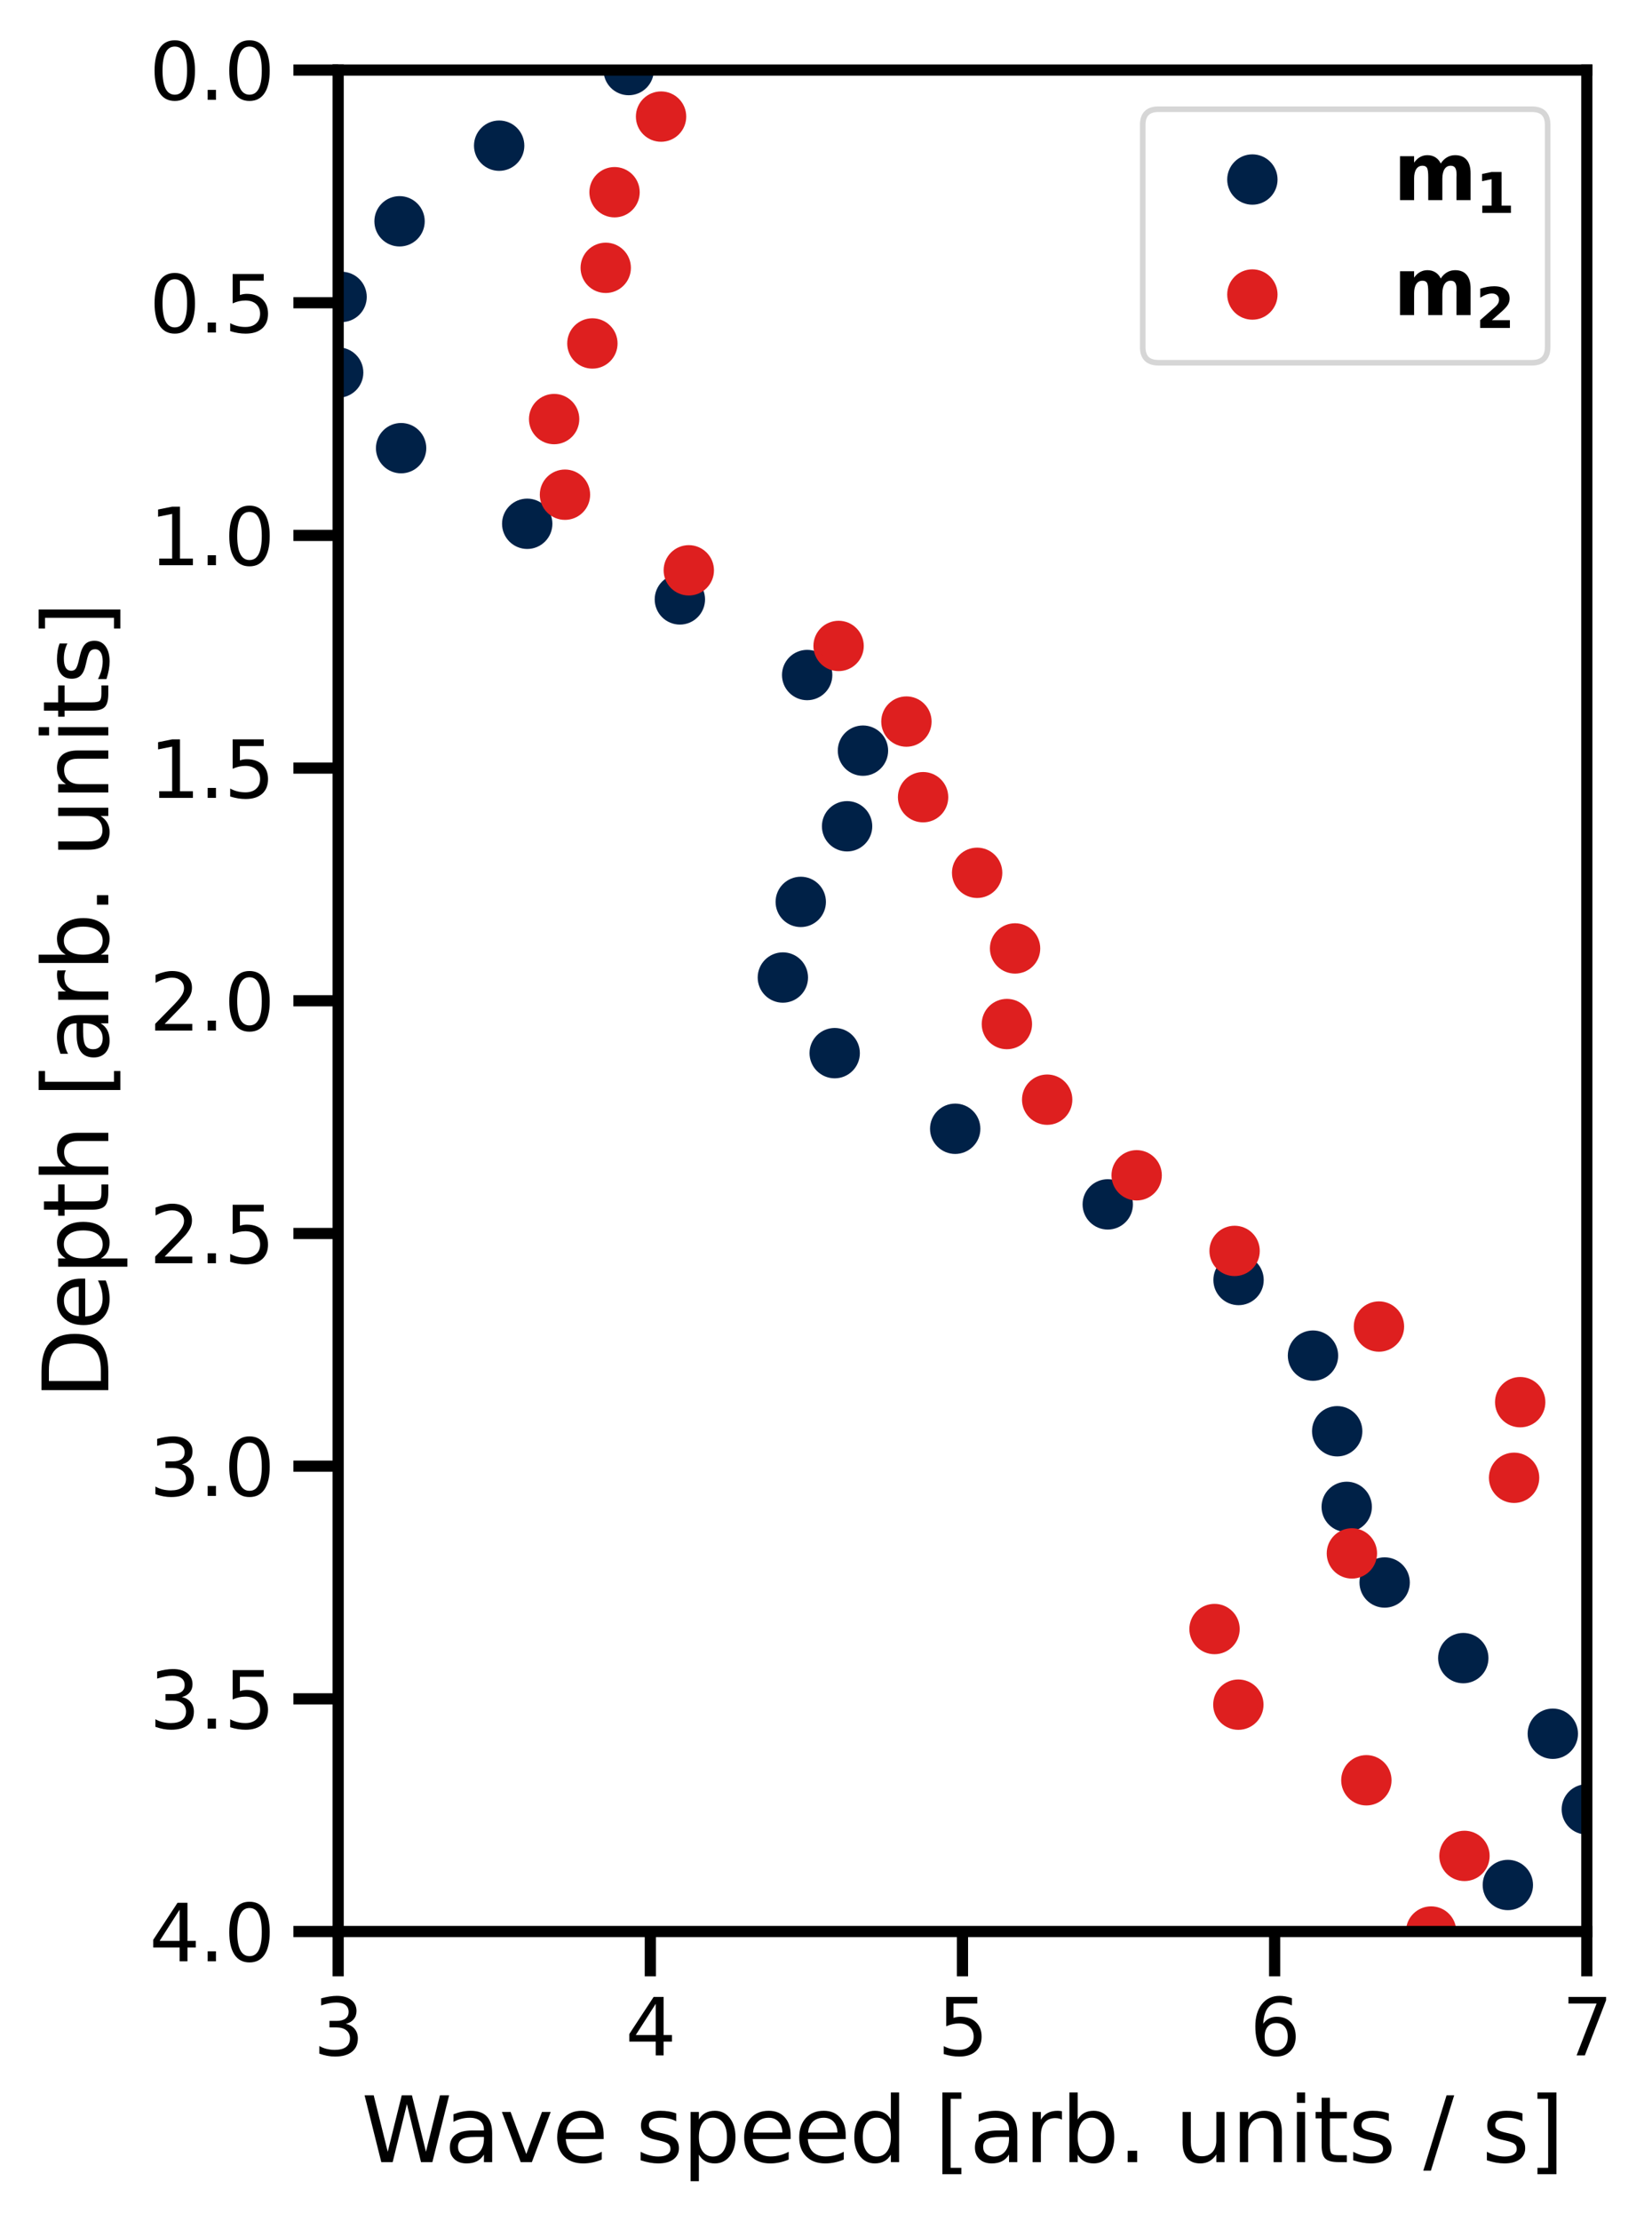 <?xml version="1.0" encoding="utf-8" standalone="no"?>
<!DOCTYPE svg PUBLIC "-//W3C//DTD SVG 1.1//EN"
  "http://www.w3.org/Graphics/SVG/1.1/DTD/svg11.dtd">
<svg xmlns:xlink="http://www.w3.org/1999/xlink" width="295.303pt" height="396.893pt" viewBox="0 0 295.303 396.893" xmlns="http://www.w3.org/2000/svg" version="1.1">
 <defs>
  <style type="text/css">*{stroke-linejoin: round; stroke-linecap: butt}</style>
 </defs>
 <g id="figure_1">
  <g id="patch_1">
   <path d="M 0 396.893 
L 295.303 396.893 
L 295.303 0 
L 0 0 
z
" style="fill: #ffffff"/>
  </g>
  <g id="axes_1">
   <g id="patch_2">
    <path d="M 60.449 345.159 
L 283.649 345.159 
L 283.649 12.519 
L 60.449 12.519 
z
" style="fill: #ffffff"/>
   </g>
   <g id="PathCollection_1">
    <defs>
     <path id="ma1d19b9eaf" d="M 0 4 
C 1.061 4 2.078 3.579 2.828 2.828 
C 3.579 2.078 4 1.061 4 0 
C 4 -1.061 3.579 -2.078 2.828 -2.828 
C 2.078 -3.579 1.061 -4 0 -4 
C -1.061 -4 -2.078 -3.579 -2.828 -2.828 
C -3.579 -2.078 -4 -1.061 -4 0 
C -4 1.061 -3.579 2.078 -2.828 2.828 
C -2.078 3.579 -1.061 4 0 4 
z
" style="stroke: #002147"/>
    </defs>
    <g clip-path="url(#p957b7be72a)">
     <use xlink:href="#ma1d19b9eaf" x="112.378" y="12.519" style="fill: #002147; stroke: #002147"/>
     <use xlink:href="#ma1d19b9eaf" x="89.227" y="26.032" style="fill: #002147; stroke: #002147"/>
     <use xlink:href="#ma1d19b9eaf" x="71.422" y="39.546" style="fill: #002147; stroke: #002147"/>
     <use xlink:href="#ma1d19b9eaf" x="61.059" y="53.059" style="fill: #002147; stroke: #002147"/>
     <use xlink:href="#ma1d19b9eaf" x="60.449" y="66.573" style="fill: #002147; stroke: #002147"/>
     <use xlink:href="#ma1d19b9eaf" x="71.699" y="80.086" style="fill: #002147; stroke: #002147"/>
     <use xlink:href="#ma1d19b9eaf" x="94.243" y="93.6" style="fill: #002147; stroke: #002147"/>
     <use xlink:href="#ma1d19b9eaf" x="121.53" y="107.113" style="fill: #002147; stroke: #002147"/>
     <use xlink:href="#ma1d19b9eaf" x="144.283" y="120.627" style="fill: #002147; stroke: #002147"/>
     <use xlink:href="#ma1d19b9eaf" x="154.258" y="134.14" style="fill: #002147; stroke: #002147"/>
     <use xlink:href="#ma1d19b9eaf" x="151.421" y="147.654" style="fill: #002147; stroke: #002147"/>
     <use xlink:href="#ma1d19b9eaf" x="143.139" y="161.167" style="fill: #002147; stroke: #002147"/>
     <use xlink:href="#ma1d19b9eaf" x="139.94" y="174.681" style="fill: #002147; stroke: #002147"/>
     <use xlink:href="#ma1d19b9eaf" x="149.205" y="188.194" style="fill: #002147; stroke: #002147"/>
     <use xlink:href="#ma1d19b9eaf" x="170.746" y="201.708" style="fill: #002147; stroke: #002147"/>
     <use xlink:href="#ma1d19b9eaf" x="198.016" y="215.221" style="fill: #002147; stroke: #002147"/>
     <use xlink:href="#ma1d19b9eaf" x="221.396" y="228.735" style="fill: #002147; stroke: #002147"/>
     <use xlink:href="#ma1d19b9eaf" x="234.703" y="242.248" style="fill: #002147; stroke: #002147"/>
     <use xlink:href="#ma1d19b9eaf" x="239.03" y="255.762" style="fill: #002147; stroke: #002147"/>
     <use xlink:href="#ma1d19b9eaf" x="240.732" y="269.275" style="fill: #002147; stroke: #002147"/>
     <use xlink:href="#ma1d19b9eaf" x="247.513" y="282.789" style="fill: #002147; stroke: #002147"/>
     <use xlink:href="#ma1d19b9eaf" x="261.568" y="296.302" style="fill: #002147; stroke: #002147"/>
     <use xlink:href="#ma1d19b9eaf" x="277.573" y="309.816" style="fill: #002147; stroke: #002147"/>
     <use xlink:href="#ma1d19b9eaf" x="283.649" y="323.329" style="fill: #002147; stroke: #002147"/>
     <use xlink:href="#ma1d19b9eaf" x="269.534" y="336.843" style="fill: #002147; stroke: #002147"/>
    </g>
   </g>
   <g id="PathCollection_2">
    <defs>
     <path id="m239a2fcf13" d="M 0 4 
C 1.061 4 2.078 3.579 2.828 2.828 
C 3.579 2.078 4 1.061 4 0 
C 4 -1.061 3.579 -2.078 2.828 -2.828 
C 2.078 -3.579 1.061 -4 0 -4 
C -1.061 -4 -2.078 -3.579 -2.828 -2.828 
C -3.579 -2.078 -4 -1.061 -4 0 
C -4 1.061 -3.579 2.078 -2.828 2.828 
C -2.078 3.579 -1.061 4 0 4 
z
" style="stroke: #de1f1f"/>
    </defs>
    <g clip-path="url(#p957b7be72a)">
     <use xlink:href="#m239a2fcf13" x="118.168" y="20.835" style="fill: #de1f1f; stroke: #de1f1f"/>
     <use xlink:href="#m239a2fcf13" x="109.853" y="34.348" style="fill: #de1f1f; stroke: #de1f1f"/>
     <use xlink:href="#m239a2fcf13" x="108.278" y="47.862" style="fill: #de1f1f; stroke: #de1f1f"/>
     <use xlink:href="#m239a2fcf13" x="105.893" y="61.375" style="fill: #de1f1f; stroke: #de1f1f"/>
     <use xlink:href="#m239a2fcf13" x="99.053" y="74.889" style="fill: #de1f1f; stroke: #de1f1f"/>
     <use xlink:href="#m239a2fcf13" x="100.991" y="88.402" style="fill: #de1f1f; stroke: #de1f1f"/>
     <use xlink:href="#m239a2fcf13" x="123.126" y="101.916" style="fill: #de1f1f; stroke: #de1f1f"/>
     <use xlink:href="#m239a2fcf13" x="149.902" y="115.429" style="fill: #de1f1f; stroke: #de1f1f"/>
     <use xlink:href="#m239a2fcf13" x="162.027" y="128.943" style="fill: #de1f1f; stroke: #de1f1f"/>
     <use xlink:href="#m239a2fcf13" x="165.006" y="142.456" style="fill: #de1f1f; stroke: #de1f1f"/>
     <use xlink:href="#m239a2fcf13" x="174.668" y="155.97" style="fill: #de1f1f; stroke: #de1f1f"/>
     <use xlink:href="#m239a2fcf13" x="181.449" y="169.483" style="fill: #de1f1f; stroke: #de1f1f"/>
     <use xlink:href="#m239a2fcf13" x="179.986" y="182.997" style="fill: #de1f1f; stroke: #de1f1f"/>
     <use xlink:href="#m239a2fcf13" x="187.186" y="196.51" style="fill: #de1f1f; stroke: #de1f1f"/>
     <use xlink:href="#m239a2fcf13" x="203.183" y="210.024" style="fill: #de1f1f; stroke: #de1f1f"/>
     <use xlink:href="#m239a2fcf13" x="220.691" y="223.537" style="fill: #de1f1f; stroke: #de1f1f"/>
     <use xlink:href="#m239a2fcf13" x="246.494" y="237.051" style="fill: #de1f1f; stroke: #de1f1f"/>
     <use xlink:href="#m239a2fcf13" x="271.742" y="250.564" style="fill: #de1f1f; stroke: #de1f1f"/>
     <use xlink:href="#m239a2fcf13" x="270.652" y="264.078" style="fill: #de1f1f; stroke: #de1f1f"/>
     <use xlink:href="#m239a2fcf13" x="241.657" y="277.591" style="fill: #de1f1f; stroke: #de1f1f"/>
     <use xlink:href="#m239a2fcf13" x="217.103" y="291.105" style="fill: #de1f1f; stroke: #de1f1f"/>
     <use xlink:href="#m239a2fcf13" x="221.36" y="304.618" style="fill: #de1f1f; stroke: #de1f1f"/>
     <use xlink:href="#m239a2fcf13" x="244.244" y="318.132" style="fill: #de1f1f; stroke: #de1f1f"/>
     <use xlink:href="#m239a2fcf13" x="261.781" y="331.645" style="fill: #de1f1f; stroke: #de1f1f"/>
     <use xlink:href="#m239a2fcf13" x="255.819" y="345.159" style="fill: #de1f1f; stroke: #de1f1f"/>
    </g>
   </g>
   <g id="matplotlib.axis_1">
    <g id="xtick_1">
     <g id="line2d_1">
      <defs>
       <path id="m43c31ea23f" d="M 0 0 
L 0 8 
" style="stroke: #000000; stroke-width: 2"/>
      </defs>
      <g>
       <use xlink:href="#m43c31ea23f" x="60.449" y="345.159" style="stroke: #000000; stroke-width: 2"/>
      </g>
     </g>
     <g id="text_1">
      <!-- 3 -->
      <g transform="translate(55.996 367.297) scale(0.14 -0.14)">
       <defs>
        <path id="DejaVuSans-33" d="M 2597 2516 
Q 3050 2419 3304 2112 
Q 3559 1806 3559 1356 
Q 3559 666 3084 287 
Q 2609 -91 1734 -91 
Q 1441 -91 1130 -33 
Q 819 25 488 141 
L 488 750 
Q 750 597 1062 519 
Q 1375 441 1716 441 
Q 2309 441 2620 675 
Q 2931 909 2931 1356 
Q 2931 1769 2642 2001 
Q 2353 2234 1838 2234 
L 1294 2234 
L 1294 2753 
L 1863 2753 
Q 2328 2753 2575 2939 
Q 2822 3125 2822 3475 
Q 2822 3834 2567 4026 
Q 2313 4219 1838 4219 
Q 1578 4219 1281 4162 
Q 984 4106 628 3988 
L 628 4550 
Q 988 4650 1302 4700 
Q 1616 4750 1894 4750 
Q 2613 4750 3031 4423 
Q 3450 4097 3450 3541 
Q 3450 3153 3228 2886 
Q 3006 2619 2597 2516 
z
" transform="scale(0.016)"/>
       </defs>
       <use xlink:href="#DejaVuSans-33"/>
      </g>
     </g>
    </g>
    <g id="xtick_2">
     <g id="line2d_2">
      <g>
       <use xlink:href="#m43c31ea23f" x="116.249" y="345.159" style="stroke: #000000; stroke-width: 2"/>
      </g>
     </g>
     <g id="text_2">
      <!-- 4 -->
      <g transform="translate(111.796 367.297) scale(0.14 -0.14)">
       <defs>
        <path id="DejaVuSans-34" d="M 2419 4116 
L 825 1625 
L 2419 1625 
L 2419 4116 
z
M 2253 4666 
L 3047 4666 
L 3047 1625 
L 3713 1625 
L 3713 1100 
L 3047 1100 
L 3047 0 
L 2419 0 
L 2419 1100 
L 313 1100 
L 313 1709 
L 2253 4666 
z
" transform="scale(0.016)"/>
       </defs>
       <use xlink:href="#DejaVuSans-34"/>
      </g>
     </g>
    </g>
    <g id="xtick_3">
     <g id="line2d_3">
      <g>
       <use xlink:href="#m43c31ea23f" x="172.049" y="345.159" style="stroke: #000000; stroke-width: 2"/>
      </g>
     </g>
     <g id="text_3">
      <!-- 5 -->
      <g transform="translate(167.596 367.297) scale(0.14 -0.14)">
       <defs>
        <path id="DejaVuSans-35" d="M 691 4666 
L 3169 4666 
L 3169 4134 
L 1269 4134 
L 1269 2991 
Q 1406 3038 1543 3061 
Q 1681 3084 1819 3084 
Q 2600 3084 3056 2656 
Q 3513 2228 3513 1497 
Q 3513 744 3044 326 
Q 2575 -91 1722 -91 
Q 1428 -91 1123 -41 
Q 819 9 494 109 
L 494 744 
Q 775 591 1075 516 
Q 1375 441 1709 441 
Q 2250 441 2565 725 
Q 2881 1009 2881 1497 
Q 2881 1984 2565 2268 
Q 2250 2553 1709 2553 
Q 1456 2553 1204 2497 
Q 953 2441 691 2322 
L 691 4666 
z
" transform="scale(0.016)"/>
       </defs>
       <use xlink:href="#DejaVuSans-35"/>
      </g>
     </g>
    </g>
    <g id="xtick_4">
     <g id="line2d_4">
      <g>
       <use xlink:href="#m43c31ea23f" x="227.849" y="345.159" style="stroke: #000000; stroke-width: 2"/>
      </g>
     </g>
     <g id="text_4">
      <!-- 6 -->
      <g transform="translate(223.396 367.297) scale(0.14 -0.14)">
       <defs>
        <path id="DejaVuSans-36" d="M 2113 2584 
Q 1688 2584 1439 2293 
Q 1191 2003 1191 1497 
Q 1191 994 1439 701 
Q 1688 409 2113 409 
Q 2538 409 2786 701 
Q 3034 994 3034 1497 
Q 3034 2003 2786 2293 
Q 2538 2584 2113 2584 
z
M 3366 4563 
L 3366 3988 
Q 3128 4100 2886 4159 
Q 2644 4219 2406 4219 
Q 1781 4219 1451 3797 
Q 1122 3375 1075 2522 
Q 1259 2794 1537 2939 
Q 1816 3084 2150 3084 
Q 2853 3084 3261 2657 
Q 3669 2231 3669 1497 
Q 3669 778 3244 343 
Q 2819 -91 2113 -91 
Q 1303 -91 875 529 
Q 447 1150 447 2328 
Q 447 3434 972 4092 
Q 1497 4750 2381 4750 
Q 2619 4750 2861 4703 
Q 3103 4656 3366 4563 
z
" transform="scale(0.016)"/>
       </defs>
       <use xlink:href="#DejaVuSans-36"/>
      </g>
     </g>
    </g>
    <g id="xtick_5">
     <g id="line2d_5">
      <g>
       <use xlink:href="#m43c31ea23f" x="283.649" y="345.159" style="stroke: #000000; stroke-width: 2"/>
      </g>
     </g>
     <g id="text_5">
      <!-- 7 -->
      <g transform="translate(279.196 367.297) scale(0.14 -0.14)">
       <defs>
        <path id="DejaVuSans-37" d="M 525 4666 
L 3525 4666 
L 3525 4397 
L 1831 0 
L 1172 0 
L 2766 4134 
L 525 4134 
L 525 4666 
z
" transform="scale(0.016)"/>
       </defs>
       <use xlink:href="#DejaVuSans-37"/>
      </g>
     </g>
    </g>
    <g id="text_6">
     <!-- Wave speed [arb. units / s] -->
     <g transform="translate(64.623 386.366) scale(0.16 -0.16)">
      <defs>
       <path id="DejaVuSans-57" d="M 213 4666 
L 850 4666 
L 1831 722 
L 2809 4666 
L 3519 4666 
L 4500 722 
L 5478 4666 
L 6119 4666 
L 4947 0 
L 4153 0 
L 3169 4050 
L 2175 0 
L 1381 0 
L 213 4666 
z
" transform="scale(0.016)"/>
       <path id="DejaVuSans-61" d="M 2194 1759 
Q 1497 1759 1228 1600 
Q 959 1441 959 1056 
Q 959 750 1161 570 
Q 1363 391 1709 391 
Q 2188 391 2477 730 
Q 2766 1069 2766 1631 
L 2766 1759 
L 2194 1759 
z
M 3341 1997 
L 3341 0 
L 2766 0 
L 2766 531 
Q 2569 213 2275 61 
Q 1981 -91 1556 -91 
Q 1019 -91 701 211 
Q 384 513 384 1019 
Q 384 1609 779 1909 
Q 1175 2209 1959 2209 
L 2766 2209 
L 2766 2266 
Q 2766 2663 2505 2880 
Q 2244 3097 1772 3097 
Q 1472 3097 1187 3025 
Q 903 2953 641 2809 
L 641 3341 
Q 956 3463 1253 3523 
Q 1550 3584 1831 3584 
Q 2591 3584 2966 3190 
Q 3341 2797 3341 1997 
z
" transform="scale(0.016)"/>
       <path id="DejaVuSans-76" d="M 191 3500 
L 800 3500 
L 1894 563 
L 2988 3500 
L 3597 3500 
L 2284 0 
L 1503 0 
L 191 3500 
z
" transform="scale(0.016)"/>
       <path id="DejaVuSans-65" d="M 3597 1894 
L 3597 1613 
L 953 1613 
Q 991 1019 1311 708 
Q 1631 397 2203 397 
Q 2534 397 2845 478 
Q 3156 559 3463 722 
L 3463 178 
Q 3153 47 2828 -22 
Q 2503 -91 2169 -91 
Q 1331 -91 842 396 
Q 353 884 353 1716 
Q 353 2575 817 3079 
Q 1281 3584 2069 3584 
Q 2775 3584 3186 3129 
Q 3597 2675 3597 1894 
z
M 3022 2063 
Q 3016 2534 2758 2815 
Q 2500 3097 2075 3097 
Q 1594 3097 1305 2825 
Q 1016 2553 972 2059 
L 3022 2063 
z
" transform="scale(0.016)"/>
       <path id="DejaVuSans-20" transform="scale(0.016)"/>
       <path id="DejaVuSans-73" d="M 2834 3397 
L 2834 2853 
Q 2591 2978 2328 3040 
Q 2066 3103 1784 3103 
Q 1356 3103 1142 2972 
Q 928 2841 928 2578 
Q 928 2378 1081 2264 
Q 1234 2150 1697 2047 
L 1894 2003 
Q 2506 1872 2764 1633 
Q 3022 1394 3022 966 
Q 3022 478 2636 193 
Q 2250 -91 1575 -91 
Q 1294 -91 989 -36 
Q 684 19 347 128 
L 347 722 
Q 666 556 975 473 
Q 1284 391 1588 391 
Q 1994 391 2212 530 
Q 2431 669 2431 922 
Q 2431 1156 2273 1281 
Q 2116 1406 1581 1522 
L 1381 1569 
Q 847 1681 609 1914 
Q 372 2147 372 2553 
Q 372 3047 722 3315 
Q 1072 3584 1716 3584 
Q 2034 3584 2315 3537 
Q 2597 3491 2834 3397 
z
" transform="scale(0.016)"/>
       <path id="DejaVuSans-70" d="M 1159 525 
L 1159 -1331 
L 581 -1331 
L 581 3500 
L 1159 3500 
L 1159 2969 
Q 1341 3281 1617 3432 
Q 1894 3584 2278 3584 
Q 2916 3584 3314 3078 
Q 3713 2572 3713 1747 
Q 3713 922 3314 415 
Q 2916 -91 2278 -91 
Q 1894 -91 1617 61 
Q 1341 213 1159 525 
z
M 3116 1747 
Q 3116 2381 2855 2742 
Q 2594 3103 2138 3103 
Q 1681 3103 1420 2742 
Q 1159 2381 1159 1747 
Q 1159 1113 1420 752 
Q 1681 391 2138 391 
Q 2594 391 2855 752 
Q 3116 1113 3116 1747 
z
" transform="scale(0.016)"/>
       <path id="DejaVuSans-64" d="M 2906 2969 
L 2906 4863 
L 3481 4863 
L 3481 0 
L 2906 0 
L 2906 525 
Q 2725 213 2448 61 
Q 2172 -91 1784 -91 
Q 1150 -91 751 415 
Q 353 922 353 1747 
Q 353 2572 751 3078 
Q 1150 3584 1784 3584 
Q 2172 3584 2448 3432 
Q 2725 3281 2906 2969 
z
M 947 1747 
Q 947 1113 1208 752 
Q 1469 391 1925 391 
Q 2381 391 2643 752 
Q 2906 1113 2906 1747 
Q 2906 2381 2643 2742 
Q 2381 3103 1925 3103 
Q 1469 3103 1208 2742 
Q 947 2381 947 1747 
z
" transform="scale(0.016)"/>
       <path id="DejaVuSans-5b" d="M 550 4863 
L 1875 4863 
L 1875 4416 
L 1125 4416 
L 1125 -397 
L 1875 -397 
L 1875 -844 
L 550 -844 
L 550 4863 
z
" transform="scale(0.016)"/>
       <path id="DejaVuSans-72" d="M 2631 2963 
Q 2534 3019 2420 3045 
Q 2306 3072 2169 3072 
Q 1681 3072 1420 2755 
Q 1159 2438 1159 1844 
L 1159 0 
L 581 0 
L 581 3500 
L 1159 3500 
L 1159 2956 
Q 1341 3275 1631 3429 
Q 1922 3584 2338 3584 
Q 2397 3584 2469 3576 
Q 2541 3569 2628 3553 
L 2631 2963 
z
" transform="scale(0.016)"/>
       <path id="DejaVuSans-62" d="M 3116 1747 
Q 3116 2381 2855 2742 
Q 2594 3103 2138 3103 
Q 1681 3103 1420 2742 
Q 1159 2381 1159 1747 
Q 1159 1113 1420 752 
Q 1681 391 2138 391 
Q 2594 391 2855 752 
Q 3116 1113 3116 1747 
z
M 1159 2969 
Q 1341 3281 1617 3432 
Q 1894 3584 2278 3584 
Q 2916 3584 3314 3078 
Q 3713 2572 3713 1747 
Q 3713 922 3314 415 
Q 2916 -91 2278 -91 
Q 1894 -91 1617 61 
Q 1341 213 1159 525 
L 1159 0 
L 581 0 
L 581 4863 
L 1159 4863 
L 1159 2969 
z
" transform="scale(0.016)"/>
       <path id="DejaVuSans-2e" d="M 684 794 
L 1344 794 
L 1344 0 
L 684 0 
L 684 794 
z
" transform="scale(0.016)"/>
       <path id="DejaVuSans-75" d="M 544 1381 
L 544 3500 
L 1119 3500 
L 1119 1403 
Q 1119 906 1312 657 
Q 1506 409 1894 409 
Q 2359 409 2629 706 
Q 2900 1003 2900 1516 
L 2900 3500 
L 3475 3500 
L 3475 0 
L 2900 0 
L 2900 538 
Q 2691 219 2414 64 
Q 2138 -91 1772 -91 
Q 1169 -91 856 284 
Q 544 659 544 1381 
z
M 1991 3584 
L 1991 3584 
z
" transform="scale(0.016)"/>
       <path id="DejaVuSans-6e" d="M 3513 2113 
L 3513 0 
L 2938 0 
L 2938 2094 
Q 2938 2591 2744 2837 
Q 2550 3084 2163 3084 
Q 1697 3084 1428 2787 
Q 1159 2491 1159 1978 
L 1159 0 
L 581 0 
L 581 3500 
L 1159 3500 
L 1159 2956 
Q 1366 3272 1645 3428 
Q 1925 3584 2291 3584 
Q 2894 3584 3203 3211 
Q 3513 2838 3513 2113 
z
" transform="scale(0.016)"/>
       <path id="DejaVuSans-69" d="M 603 3500 
L 1178 3500 
L 1178 0 
L 603 0 
L 603 3500 
z
M 603 4863 
L 1178 4863 
L 1178 4134 
L 603 4134 
L 603 4863 
z
" transform="scale(0.016)"/>
       <path id="DejaVuSans-74" d="M 1172 4494 
L 1172 3500 
L 2356 3500 
L 2356 3053 
L 1172 3053 
L 1172 1153 
Q 1172 725 1289 603 
Q 1406 481 1766 481 
L 2356 481 
L 2356 0 
L 1766 0 
Q 1100 0 847 248 
Q 594 497 594 1153 
L 594 3053 
L 172 3053 
L 172 3500 
L 594 3500 
L 594 4494 
L 1172 4494 
z
" transform="scale(0.016)"/>
       <path id="DejaVuSans-2f" d="M 1625 4666 
L 2156 4666 
L 531 -594 
L 0 -594 
L 1625 4666 
z
" transform="scale(0.016)"/>
       <path id="DejaVuSans-5d" d="M 1947 4863 
L 1947 -844 
L 622 -844 
L 622 -397 
L 1369 -397 
L 1369 4416 
L 622 4416 
L 622 4863 
L 1947 4863 
z
" transform="scale(0.016)"/>
      </defs>
      <use xlink:href="#DejaVuSans-57"/>
      <use xlink:href="#DejaVuSans-61" x="92.502"/>
      <use xlink:href="#DejaVuSans-76" x="153.781"/>
      <use xlink:href="#DejaVuSans-65" x="212.961"/>
      <use xlink:href="#DejaVuSans-20" x="274.484"/>
      <use xlink:href="#DejaVuSans-73" x="306.271"/>
      <use xlink:href="#DejaVuSans-70" x="358.371"/>
      <use xlink:href="#DejaVuSans-65" x="421.848"/>
      <use xlink:href="#DejaVuSans-65" x="483.371"/>
      <use xlink:href="#DejaVuSans-64" x="544.895"/>
      <use xlink:href="#DejaVuSans-20" x="608.371"/>
      <use xlink:href="#DejaVuSans-5b" x="640.158"/>
      <use xlink:href="#DejaVuSans-61" x="679.172"/>
      <use xlink:href="#DejaVuSans-72" x="740.451"/>
      <use xlink:href="#DejaVuSans-62" x="781.564"/>
      <use xlink:href="#DejaVuSans-2e" x="845.041"/>
      <use xlink:href="#DejaVuSans-20" x="876.828"/>
      <use xlink:href="#DejaVuSans-75" x="908.615"/>
      <use xlink:href="#DejaVuSans-6e" x="971.994"/>
      <use xlink:href="#DejaVuSans-69" x="1035.373"/>
      <use xlink:href="#DejaVuSans-74" x="1063.156"/>
      <use xlink:href="#DejaVuSans-73" x="1102.365"/>
      <use xlink:href="#DejaVuSans-20" x="1154.465"/>
      <use xlink:href="#DejaVuSans-2f" x="1186.252"/>
      <use xlink:href="#DejaVuSans-20" x="1219.943"/>
      <use xlink:href="#DejaVuSans-73" x="1251.73"/>
      <use xlink:href="#DejaVuSans-5d" x="1303.83"/>
     </g>
    </g>
   </g>
   <g id="matplotlib.axis_2">
    <g id="ytick_1">
     <g id="line2d_6">
      <defs>
       <path id="m77a0c62e8b" d="M 0 0 
L -8 0 
" style="stroke: #000000; stroke-width: 2"/>
      </defs>
      <g>
       <use xlink:href="#m77a0c62e8b" x="60.449" y="12.519" style="stroke: #000000; stroke-width: 2"/>
      </g>
     </g>
     <g id="text_7">
      <!-- 0.0 -->
      <g transform="translate(26.685 17.838) scale(0.14 -0.14)">
       <defs>
        <path id="DejaVuSans-30" d="M 2034 4250 
Q 1547 4250 1301 3770 
Q 1056 3291 1056 2328 
Q 1056 1369 1301 889 
Q 1547 409 2034 409 
Q 2525 409 2770 889 
Q 3016 1369 3016 2328 
Q 3016 3291 2770 3770 
Q 2525 4250 2034 4250 
z
M 2034 4750 
Q 2819 4750 3233 4129 
Q 3647 3509 3647 2328 
Q 3647 1150 3233 529 
Q 2819 -91 2034 -91 
Q 1250 -91 836 529 
Q 422 1150 422 2328 
Q 422 3509 836 4129 
Q 1250 4750 2034 4750 
z
" transform="scale(0.016)"/>
       </defs>
       <use xlink:href="#DejaVuSans-30"/>
       <use xlink:href="#DejaVuSans-2e" x="63.623"/>
       <use xlink:href="#DejaVuSans-30" x="95.41"/>
      </g>
     </g>
    </g>
    <g id="ytick_2">
     <g id="line2d_7">
      <g>
       <use xlink:href="#m77a0c62e8b" x="60.449" y="54.099" style="stroke: #000000; stroke-width: 2"/>
      </g>
     </g>
     <g id="text_8">
      <!-- 0.5 -->
      <g transform="translate(26.685 59.418) scale(0.14 -0.14)">
       <use xlink:href="#DejaVuSans-30"/>
       <use xlink:href="#DejaVuSans-2e" x="63.623"/>
       <use xlink:href="#DejaVuSans-35" x="95.41"/>
      </g>
     </g>
    </g>
    <g id="ytick_3">
     <g id="line2d_8">
      <g>
       <use xlink:href="#m77a0c62e8b" x="60.449" y="95.679" style="stroke: #000000; stroke-width: 2"/>
      </g>
     </g>
     <g id="text_9">
      <!-- 1.0 -->
      <g transform="translate(26.685 100.998) scale(0.14 -0.14)">
       <defs>
        <path id="DejaVuSans-31" d="M 794 531 
L 1825 531 
L 1825 4091 
L 703 3866 
L 703 4441 
L 1819 4666 
L 2450 4666 
L 2450 531 
L 3481 531 
L 3481 0 
L 794 0 
L 794 531 
z
" transform="scale(0.016)"/>
       </defs>
       <use xlink:href="#DejaVuSans-31"/>
       <use xlink:href="#DejaVuSans-2e" x="63.623"/>
       <use xlink:href="#DejaVuSans-30" x="95.41"/>
      </g>
     </g>
    </g>
    <g id="ytick_4">
     <g id="line2d_9">
      <g>
       <use xlink:href="#m77a0c62e8b" x="60.449" y="137.259" style="stroke: #000000; stroke-width: 2"/>
      </g>
     </g>
     <g id="text_10">
      <!-- 1.5 -->
      <g transform="translate(26.685 142.578) scale(0.14 -0.14)">
       <use xlink:href="#DejaVuSans-31"/>
       <use xlink:href="#DejaVuSans-2e" x="63.623"/>
       <use xlink:href="#DejaVuSans-35" x="95.41"/>
      </g>
     </g>
    </g>
    <g id="ytick_5">
     <g id="line2d_10">
      <g>
       <use xlink:href="#m77a0c62e8b" x="60.449" y="178.839" style="stroke: #000000; stroke-width: 2"/>
      </g>
     </g>
     <g id="text_11">
      <!-- 2.0 -->
      <g transform="translate(26.685 184.158) scale(0.14 -0.14)">
       <defs>
        <path id="DejaVuSans-32" d="M 1228 531 
L 3431 531 
L 3431 0 
L 469 0 
L 469 531 
Q 828 903 1448 1529 
Q 2069 2156 2228 2338 
Q 2531 2678 2651 2914 
Q 2772 3150 2772 3378 
Q 2772 3750 2511 3984 
Q 2250 4219 1831 4219 
Q 1534 4219 1204 4116 
Q 875 4013 500 3803 
L 500 4441 
Q 881 4594 1212 4672 
Q 1544 4750 1819 4750 
Q 2544 4750 2975 4387 
Q 3406 4025 3406 3419 
Q 3406 3131 3298 2873 
Q 3191 2616 2906 2266 
Q 2828 2175 2409 1742 
Q 1991 1309 1228 531 
z
" transform="scale(0.016)"/>
       </defs>
       <use xlink:href="#DejaVuSans-32"/>
       <use xlink:href="#DejaVuSans-2e" x="63.623"/>
       <use xlink:href="#DejaVuSans-30" x="95.41"/>
      </g>
     </g>
    </g>
    <g id="ytick_6">
     <g id="line2d_11">
      <g>
       <use xlink:href="#m77a0c62e8b" x="60.449" y="220.419" style="stroke: #000000; stroke-width: 2"/>
      </g>
     </g>
     <g id="text_12">
      <!-- 2.5 -->
      <g transform="translate(26.685 225.738) scale(0.14 -0.14)">
       <use xlink:href="#DejaVuSans-32"/>
       <use xlink:href="#DejaVuSans-2e" x="63.623"/>
       <use xlink:href="#DejaVuSans-35" x="95.41"/>
      </g>
     </g>
    </g>
    <g id="ytick_7">
     <g id="line2d_12">
      <g>
       <use xlink:href="#m77a0c62e8b" x="60.449" y="261.999" style="stroke: #000000; stroke-width: 2"/>
      </g>
     </g>
     <g id="text_13">
      <!-- 3.0 -->
      <g transform="translate(26.685 267.318) scale(0.14 -0.14)">
       <use xlink:href="#DejaVuSans-33"/>
       <use xlink:href="#DejaVuSans-2e" x="63.623"/>
       <use xlink:href="#DejaVuSans-30" x="95.41"/>
      </g>
     </g>
    </g>
    <g id="ytick_8">
     <g id="line2d_13">
      <g>
       <use xlink:href="#m77a0c62e8b" x="60.449" y="303.579" style="stroke: #000000; stroke-width: 2"/>
      </g>
     </g>
     <g id="text_14">
      <!-- 3.5 -->
      <g transform="translate(26.685 308.898) scale(0.14 -0.14)">
       <use xlink:href="#DejaVuSans-33"/>
       <use xlink:href="#DejaVuSans-2e" x="63.623"/>
       <use xlink:href="#DejaVuSans-35" x="95.41"/>
      </g>
     </g>
    </g>
    <g id="ytick_9">
     <g id="line2d_14">
      <g>
       <use xlink:href="#m77a0c62e8b" x="60.449" y="345.159" style="stroke: #000000; stroke-width: 2"/>
      </g>
     </g>
     <g id="text_15">
      <!-- 4.0 -->
      <g transform="translate(26.685 350.478) scale(0.14 -0.14)">
       <use xlink:href="#DejaVuSans-34"/>
       <use xlink:href="#DejaVuSans-2e" x="63.623"/>
       <use xlink:href="#DejaVuSans-30" x="95.41"/>
      </g>
     </g>
    </g>
    <g id="text_16">
     <!-- Depth [arb. units] -->
     <g transform="translate(19.358 250.013) rotate(-90) scale(0.16 -0.16)">
      <defs>
       <path id="DejaVuSans-44" d="M 1259 4147 
L 1259 519 
L 2022 519 
Q 2988 519 3436 956 
Q 3884 1394 3884 2338 
Q 3884 3275 3436 3711 
Q 2988 4147 2022 4147 
L 1259 4147 
z
M 628 4666 
L 1925 4666 
Q 3281 4666 3915 4102 
Q 4550 3538 4550 2338 
Q 4550 1131 3912 565 
Q 3275 0 1925 0 
L 628 0 
L 628 4666 
z
" transform="scale(0.016)"/>
       <path id="DejaVuSans-68" d="M 3513 2113 
L 3513 0 
L 2938 0 
L 2938 2094 
Q 2938 2591 2744 2837 
Q 2550 3084 2163 3084 
Q 1697 3084 1428 2787 
Q 1159 2491 1159 1978 
L 1159 0 
L 581 0 
L 581 4863 
L 1159 4863 
L 1159 2956 
Q 1366 3272 1645 3428 
Q 1925 3584 2291 3584 
Q 2894 3584 3203 3211 
Q 3513 2838 3513 2113 
z
" transform="scale(0.016)"/>
      </defs>
      <use xlink:href="#DejaVuSans-44"/>
      <use xlink:href="#DejaVuSans-65" x="77.002"/>
      <use xlink:href="#DejaVuSans-70" x="138.525"/>
      <use xlink:href="#DejaVuSans-74" x="202.002"/>
      <use xlink:href="#DejaVuSans-68" x="241.211"/>
      <use xlink:href="#DejaVuSans-20" x="304.59"/>
      <use xlink:href="#DejaVuSans-5b" x="336.377"/>
      <use xlink:href="#DejaVuSans-61" x="375.391"/>
      <use xlink:href="#DejaVuSans-72" x="436.67"/>
      <use xlink:href="#DejaVuSans-62" x="477.783"/>
      <use xlink:href="#DejaVuSans-2e" x="541.26"/>
      <use xlink:href="#DejaVuSans-20" x="573.047"/>
      <use xlink:href="#DejaVuSans-75" x="604.834"/>
      <use xlink:href="#DejaVuSans-6e" x="668.213"/>
      <use xlink:href="#DejaVuSans-69" x="731.592"/>
      <use xlink:href="#DejaVuSans-74" x="759.375"/>
      <use xlink:href="#DejaVuSans-73" x="798.584"/>
      <use xlink:href="#DejaVuSans-5d" x="850.684"/>
     </g>
    </g>
   </g>
   <g id="patch_3">
    <path d="M 60.449 345.159 
L 60.449 12.519 
" style="fill: none; stroke: #000000; stroke-width: 2; stroke-linejoin: miter; stroke-linecap: square"/>
   </g>
   <g id="patch_4">
    <path d="M 283.649 345.159 
L 283.649 12.519 
" style="fill: none; stroke: #000000; stroke-width: 2; stroke-linejoin: miter; stroke-linecap: square"/>
   </g>
   <g id="patch_5">
    <path d="M 60.449 345.159 
L 283.649 345.159 
" style="fill: none; stroke: #000000; stroke-width: 2; stroke-linejoin: miter; stroke-linecap: square"/>
   </g>
   <g id="patch_6">
    <path d="M 60.449 12.519 
L 283.649 12.519 
" style="fill: none; stroke: #000000; stroke-width: 2; stroke-linejoin: miter; stroke-linecap: square"/>
   </g>
   <g id="legend_1">
    <g id="patch_7">
     <path d="M 207.069 64.818 
L 273.849 64.818 
Q 276.649 64.818 276.649 62.018 
L 276.649 22.319 
Q 276.649 19.519 273.849 19.519 
L 207.069 19.519 
Q 204.269 19.519 204.269 22.319 
L 204.269 62.018 
Q 204.269 64.818 207.069 64.818 
z
" style="fill: #ffffff; opacity: 0.8; stroke: #cccccc; stroke-linejoin: miter"/>
    </g>
    <g id="PathCollection_3">
     <g>
      <use xlink:href="#ma1d19b9eaf" x="223.869" y="32.082" style="fill: #002147; stroke: #002147"/>
     </g>
    </g>
    <g id="text_17">
     <!-- $\bf{m}_1$ -->
     <g transform="translate(249.069 35.757) scale(0.14 -0.14)">
      <defs>
       <path id="DejaVuSans-Bold-6d" d="M 3781 2919 
Q 3994 3244 4286 3414 
Q 4578 3584 4928 3584 
Q 5531 3584 5847 3212 
Q 6163 2841 6163 2131 
L 6163 0 
L 5038 0 
L 5038 1825 
Q 5041 1866 5042 1909 
Q 5044 1953 5044 2034 
Q 5044 2406 4934 2573 
Q 4825 2741 4581 2741 
Q 4263 2741 4089 2478 
Q 3916 2216 3909 1719 
L 3909 0 
L 2784 0 
L 2784 1825 
Q 2784 2406 2684 2573 
Q 2584 2741 2328 2741 
Q 2006 2741 1831 2477 
Q 1656 2213 1656 1722 
L 1656 0 
L 531 0 
L 531 3500 
L 1656 3500 
L 1656 2988 
Q 1863 3284 2130 3434 
Q 2397 3584 2719 3584 
Q 3081 3584 3359 3409 
Q 3638 3234 3781 2919 
z
" transform="scale(0.016)"/>
       <path id="DejaVuSans-Bold-31" d="M 750 831 
L 1813 831 
L 1813 3847 
L 722 3622 
L 722 4441 
L 1806 4666 
L 2950 4666 
L 2950 831 
L 4013 831 
L 4013 0 
L 750 0 
L 750 831 
z
" transform="scale(0.016)"/>
      </defs>
      <use xlink:href="#DejaVuSans-Bold-6d"/>
      <use xlink:href="#DejaVuSans-Bold-31" transform="translate(105.156 -16.406) scale(0.7)"/>
     </g>
    </g>
    <g id="PathCollection_4">
     <g>
      <use xlink:href="#m239a2fcf13" x="223.869" y="52.631" style="fill: #de1f1f; stroke: #de1f1f"/>
     </g>
    </g>
    <g id="text_18">
     <!-- $\bf{m}_2$ -->
     <g transform="translate(249.069 56.306) scale(0.14 -0.14)">
      <defs>
       <path id="DejaVuSans-Bold-32" d="M 1844 884 
L 3897 884 
L 3897 0 
L 506 0 
L 506 884 
L 2209 2388 
Q 2438 2594 2547 2791 
Q 2656 2988 2656 3200 
Q 2656 3528 2436 3728 
Q 2216 3928 1850 3928 
Q 1569 3928 1234 3808 
Q 900 3688 519 3450 
L 519 4475 
Q 925 4609 1322 4679 
Q 1719 4750 2100 4750 
Q 2938 4750 3402 4381 
Q 3866 4013 3866 3353 
Q 3866 2972 3669 2642 
Q 3472 2313 2841 1759 
L 1844 884 
z
" transform="scale(0.016)"/>
      </defs>
      <use xlink:href="#DejaVuSans-Bold-6d"/>
      <use xlink:href="#DejaVuSans-Bold-32" transform="translate(105.156 -16.406) scale(0.7)"/>
     </g>
    </g>
   </g>
  </g>
 </g>
 <defs>
  <clipPath id="p957b7be72a">
   <rect x="60.449" y="12.519" width="223.2" height="332.64"/>
  </clipPath>
 </defs>
</svg>
